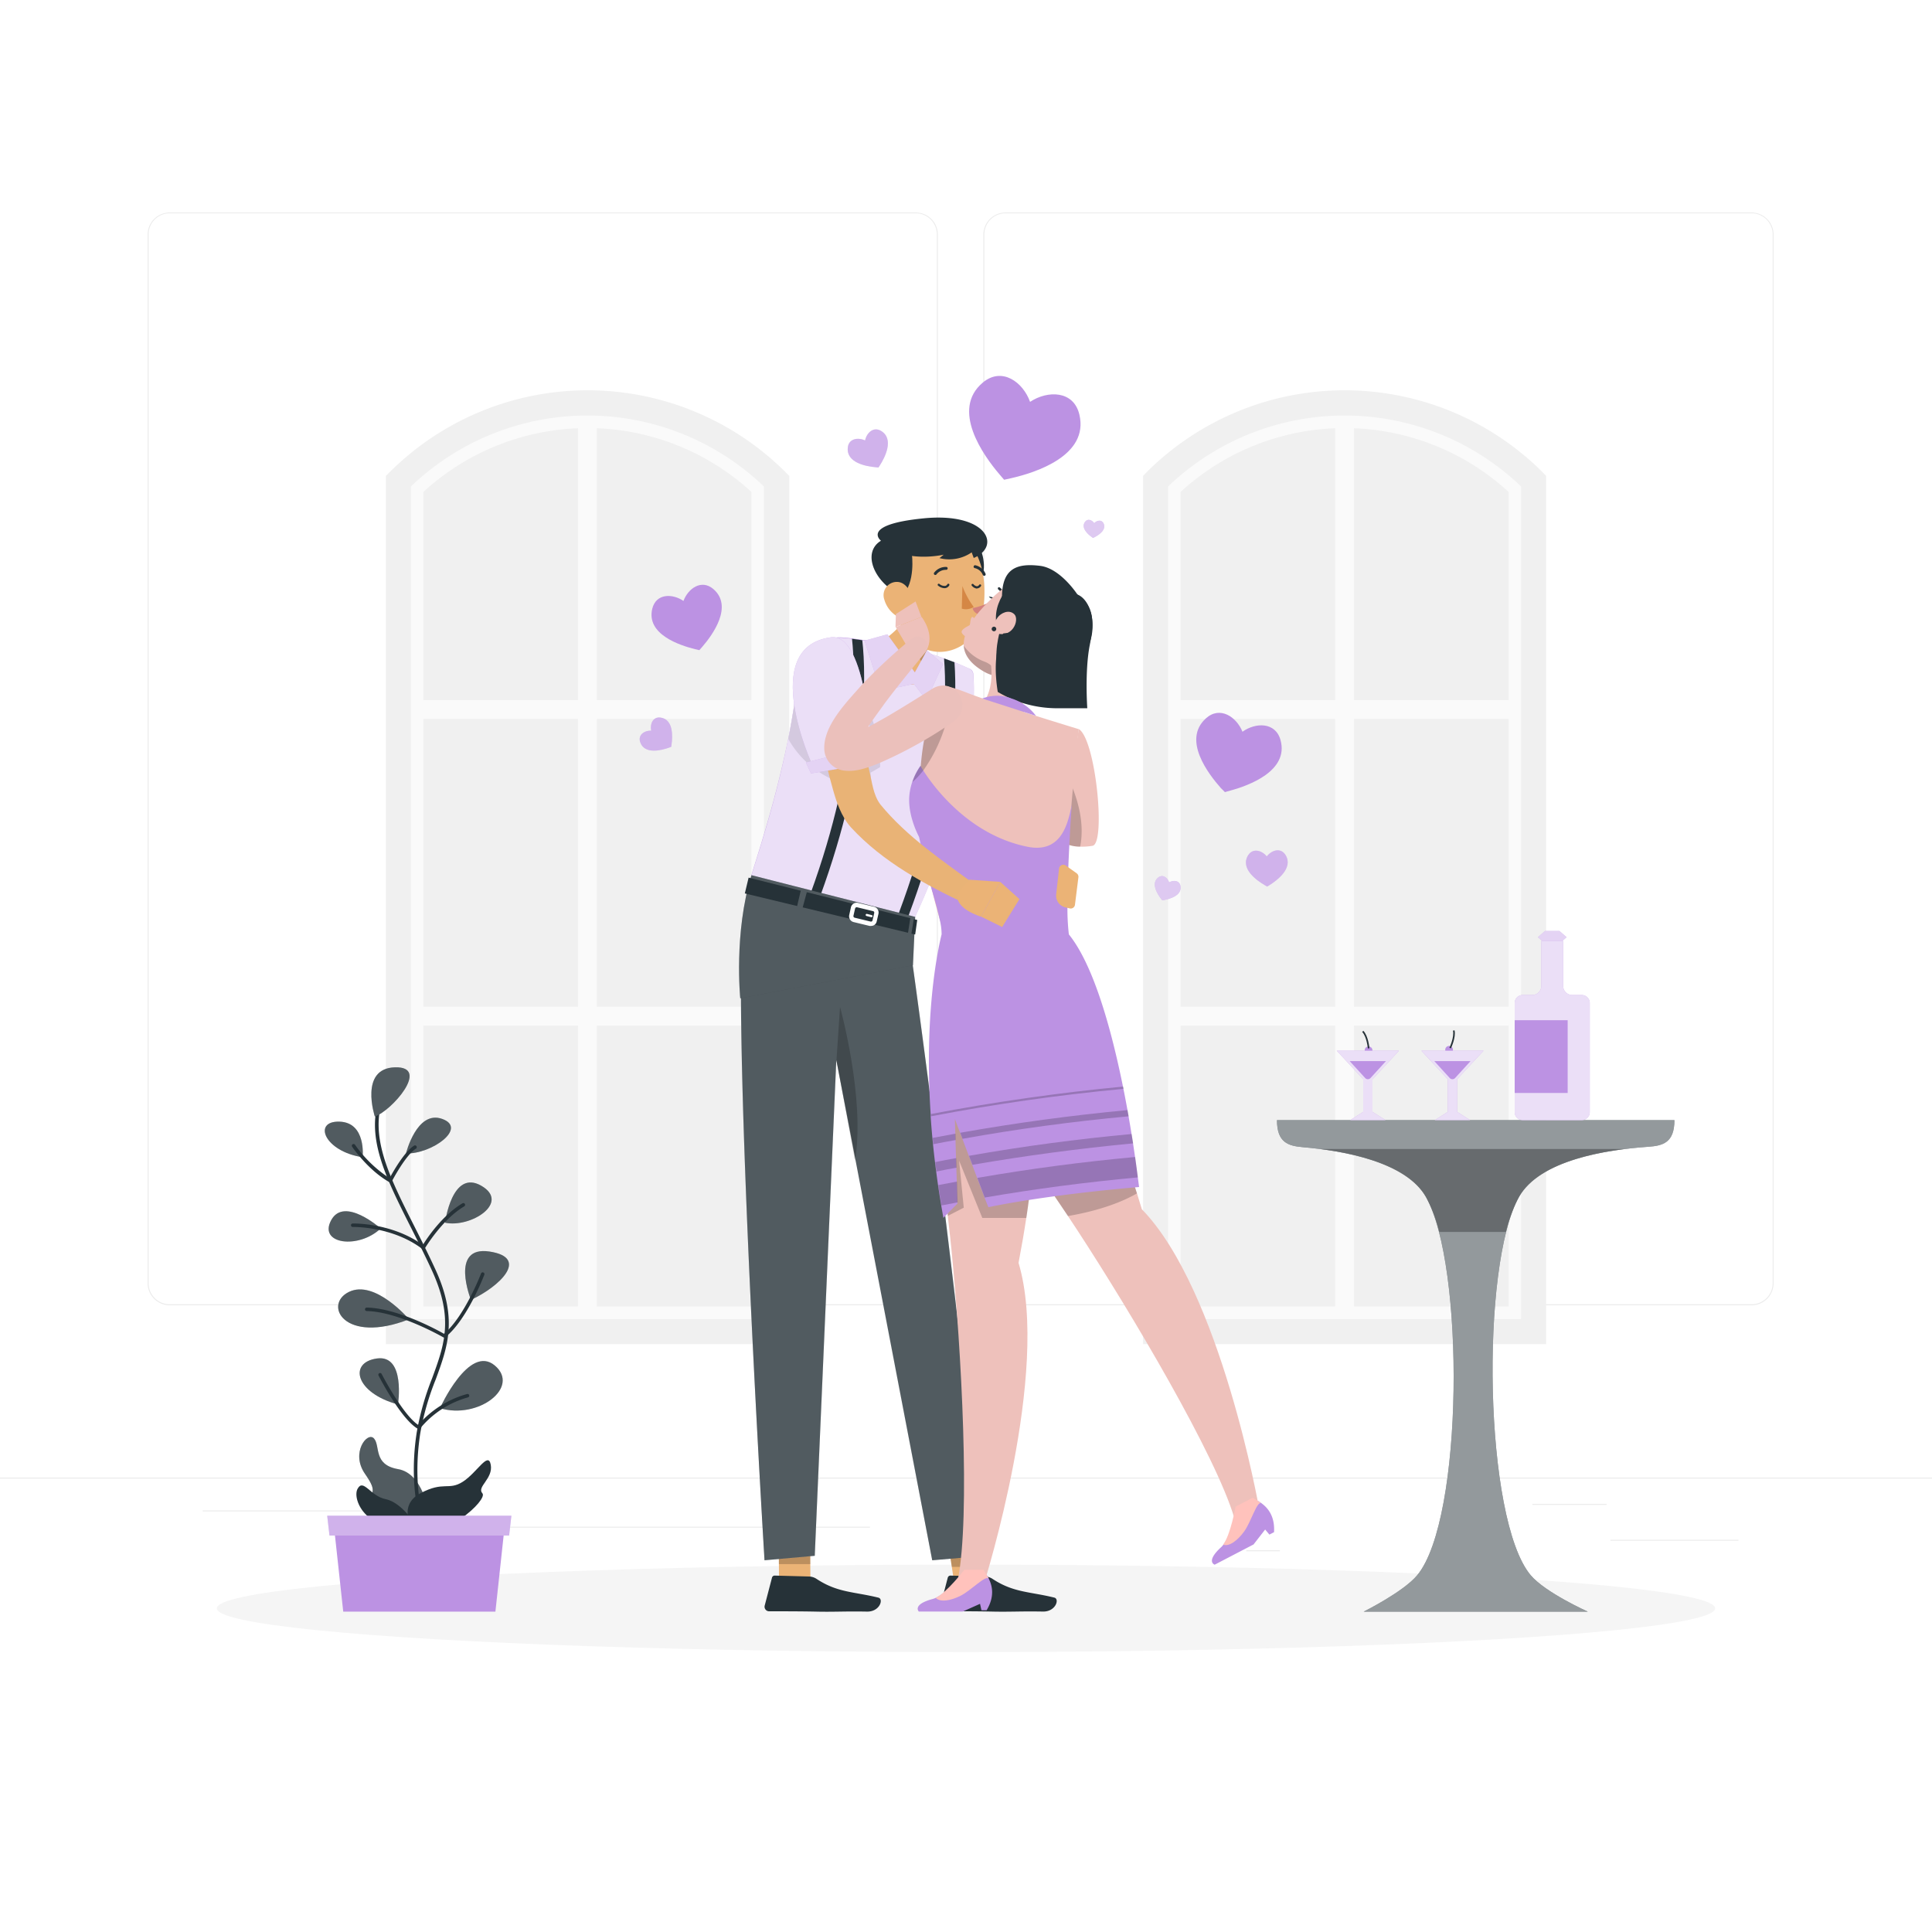 <svg class="animated" id="freepik_stories-kissing" xmlns="http://www.w3.org/2000/svg" viewBox="0 0 500 500" version="1.1" xmlns:xlink="http://www.w3.org/1999/xlink" xmlns:svgjs="http://svgjs.com/svgjs"><style>svg#freepik_stories-kissing:not(.animated) .animable {opacity: 0;}svg#freepik_stories-kissing.animated #freepik--background-complete--inject-52 {animation: 1s 1 forwards cubic-bezier(.36,-0.01,.5,1.38) slideUp;animation-delay: 0s;}svg#freepik_stories-kissing.animated #freepik--Plant--inject-52 {animation: 1s 1 forwards cubic-bezier(.36,-0.01,.5,1.38) slideLeft;animation-delay: 0s;}svg#freepik_stories-kissing.animated #freepik--Table--inject-52 {animation: 1s 1 forwards cubic-bezier(.36,-0.01,.5,1.38) slideRight;animation-delay: 0s;}svg#freepik_stories-kissing.animated #freepik--Hearts--inject-52 {animation: 3s Infinite  linear heartbeat;animation-delay: 2s;}svg#freepik_stories-kissing.animated #freepik--Characters--inject-52 {animation: 1s 1 forwards cubic-bezier(.36,-0.01,.5,1.38) fadeIn;animation-delay: 0s;}            @keyframes slideUp {                0% {                    opacity: 0;                    transform: translateY(30px);                }                100% {                    opacity: 1;                    transform: inherit;                }            }                    @keyframes slideLeft {                0% {                    opacity: 0;                    transform: translateX(-30px);                }                100% {                    opacity: 1;                    transform: translateX(0);                }            }                    @keyframes slideRight {                0% {                    opacity: 0;                    transform: translateX(30px);                }                100% {                    opacity: 1;                    transform: translateX(0);                }            }                    @keyframes heartbeat {                0% {                    transform: scale(1);                }                10% {                    transform: scale(1.1);                }                30% {                    transform: scale(1);                }                40% {                    transform: scale(1);                }                50% {                    transform: scale(1.1);                }                60% {                    transform: scale(1);                }                100% {                    transform: scale(1);                }            }                    @keyframes fadeIn {                0% {                    opacity: 0;                }                100% {                    opacity: 1;                }            }        </style><g id="freepik--background-complete--inject-52" class="animable" style="transform-origin: 250px 228.23px;"><rect y="382.4" width="500" height="0.25" style="fill: rgb(235, 235, 235); transform-origin: 250px 382.525px;" id="elan5g7trm5o" class="animable"></rect><rect x="416.78" y="398.49" width="33.12" height="0.25" style="fill: rgb(235, 235, 235); transform-origin: 433.34px 398.615px;" id="el588qnqp2ul3" class="animable"></rect><rect x="322.53" y="401.21" width="8.69" height="0.25" style="fill: rgb(235, 235, 235); transform-origin: 326.875px 401.335px;" id="elohw2fo6h9og" class="animable"></rect><rect x="396.59" y="389.21" width="19.19" height="0.25" style="fill: rgb(235, 235, 235); transform-origin: 406.185px 389.335px;" id="elsbvi8d6gm6" class="animable"></rect><rect x="52.46" y="390.89" width="43.19" height="0.25" style="fill: rgb(235, 235, 235); transform-origin: 74.055px 391.015px;" id="elfve31c8uayc" class="animable"></rect><rect x="104.56" y="390.89" width="6.33" height="0.25" style="fill: rgb(235, 235, 235); transform-origin: 107.725px 391.015px;" id="ela7x6znle6i" class="animable"></rect><rect x="131.47" y="395.11" width="93.68" height="0.25" style="fill: rgb(235, 235, 235); transform-origin: 178.31px 395.235px;" id="el8e11hji4cs7" class="animable"></rect><path d="M237,337.8H43.91a5.71,5.71,0,0,1-5.7-5.71V60.66A5.71,5.71,0,0,1,43.91,55H237a5.71,5.71,0,0,1,5.71,5.71V332.09A5.71,5.71,0,0,1,237,337.8ZM43.91,55.2a5.46,5.46,0,0,0-5.45,5.46V332.09a5.46,5.46,0,0,0,5.45,5.46H237a5.47,5.47,0,0,0,5.46-5.46V60.66A5.47,5.47,0,0,0,237,55.2Z" style="fill: rgb(235, 235, 235); transform-origin: 140.46px 196.4px;" id="elr7pazyrka0d" class="animable"></path><path d="M453.31,337.8H260.21a5.72,5.72,0,0,1-5.71-5.71V60.66A5.72,5.72,0,0,1,260.21,55h193.1A5.71,5.71,0,0,1,459,60.66V332.09A5.71,5.71,0,0,1,453.31,337.8ZM260.21,55.2a5.47,5.47,0,0,0-5.46,5.46V332.09a5.47,5.47,0,0,0,5.46,5.46h193.1a5.47,5.47,0,0,0,5.46-5.46V60.66a5.47,5.47,0,0,0-5.46-5.46Z" style="fill: rgb(235, 235, 235); transform-origin: 356.75px 196.4px;" id="elg2vd9c18htu" class="animable"></path><polygon points="103.1 124.51 137.85 104.29 164.62 104.29 199.94 123.55 199.94 344.61 103.1 344.61 103.1 124.51" style="fill: rgb(240, 240, 240); transform-origin: 151.52px 224.45px;" id="elcwahg695bqi" class="animable"></polygon><path d="M200.94,344.61H103.1V124.51l1-1A68.81,68.81,0,0,1,152,104.29h0a68.81,68.81,0,0,1,47.92,19.26l1,1Zm-91.35-6.49h84.86V127.29a62.78,62.78,0,0,0-84.86,0Z" style="fill: rgb(250, 250, 250); transform-origin: 152.02px 224.45px;" id="el85feivns6hq" class="animable"></path><polygon points="149.59 338.9 154.46 338.9 154.46 265.41 195.68 265.41 195.68 260.54 154.46 260.54 154.46 186.05 195.68 186.05 195.68 181.19 154.46 181.19 154.46 109.94 149.59 109.94 149.59 181.19 108.36 181.19 108.36 186.05 149.59 186.05 149.59 260.54 108.36 260.54 108.36 265.41 149.59 265.41 149.59 338.9" style="fill: rgb(250, 250, 250); transform-origin: 152.02px 224.42px;" id="elgrl6p67do5n" class="animable"></polygon><path d="M204.18,347.86H99.86V123.18l1-1a72.52,72.52,0,0,1,102.42,0l1,1Zm-97.83-6.49h91.34V125.89a66,66,0,0,0-91.34,0Z" style="fill: rgb(240, 240, 240); transform-origin: 152.07px 224.434px;" id="elxkyf3980kc" class="animable"></path><polygon points="299.06 124.51 333.81 104.29 360.58 104.29 395.9 123.55 395.9 344.61 299.06 344.61 299.06 124.51" style="fill: rgb(240, 240, 240); transform-origin: 347.48px 224.45px;" id="elow1i79l0gse" class="animable"></polygon><path d="M396.9,344.61H299.06V124.51l1-1A68.81,68.81,0,0,1,348,104.29h0a68.81,68.81,0,0,1,47.92,19.26l1,1Zm-91.35-6.49h84.86V127.29a62.78,62.78,0,0,0-84.86,0Z" style="fill: rgb(250, 250, 250); transform-origin: 347.99px 224.45px;" id="el4pzze55cok" class="animable"></path><polygon points="345.55 338.9 350.41 338.9 350.41 265.41 391.64 265.41 391.64 260.54 350.41 260.54 350.41 186.05 391.64 186.05 391.64 181.19 350.41 181.19 350.41 109.94 345.55 109.94 345.55 181.19 304.32 181.19 304.32 186.05 345.55 186.05 345.55 260.54 304.32 260.54 304.32 265.41 345.55 265.41 345.55 338.9" style="fill: rgb(250, 250, 250); transform-origin: 347.98px 224.42px;" id="el9b18w7jmo3" class="animable"></polygon><path d="M400.14,347.86H295.82V123.18l.95-1a72.52,72.52,0,0,1,102.42,0l.95,1Zm-97.83-6.49h91.34V125.89a66,66,0,0,0-91.34,0Z" style="fill: rgb(240, 240, 240); transform-origin: 347.98px 224.434px;" id="elumshiyzvi1" class="animable"></path></g><g id="freepik--Shadow--inject-52" class="animable" style="transform-origin: 250px 416.24px;"><ellipse id="freepik--path--inject-52" cx="250" cy="416.24" rx="193.89" ry="11.32" style="fill: rgb(245, 245, 245); transform-origin: 250px 416.24px;" class="animable"></ellipse></g><g id="freepik--Plant--inject-52" class="animable" style="transform-origin: 108.203px 346.653px;"><path d="M110.92,391.5s-1.38-10.17-7.89-11.29-4.54-6-6.24-7.93-6.12,3.71-2.33,9.15.69,3.73,2.33,8.8S111.52,399.93,110.92,391.5Z" style="fill: rgb(38, 50, 56); transform-origin: 101.954px 384.024px;" id="elabbmc5k4wf" class="animable"></path><g id="elyn30dlrd4ln"><path d="M110.92,391.5s-1.38-10.17-7.89-11.29-4.54-6-6.24-7.93-6.12,3.71-2.33,9.15.69,3.73,2.33,8.8S111.52,399.93,110.92,391.5Z" style="fill: rgb(255, 255, 255); isolation: isolate; opacity: 0.2; transform-origin: 101.954px 384.024px;" class="animable"></path></g><path d="M110.65,398.56a.45.45,0,0,1-.4-.26c0-.1-5-10.68-2.41-27.54a70.69,70.69,0,0,1,4-14.09c3.15-8.59,5.63-15.36,0-27.75-1.8-3.92-3.64-7.57-5.42-11.1-6.67-13.26-12-23.73-8-34.33a.44.44,0,0,1,.58-.27.45.45,0,0,1,.26.58c-3.78,10.24,1.41,20.55,8,33.62,1.78,3.53,3.62,7.19,5.43,11.13,5.84,12.72,3.17,20,.08,28.43a68.77,68.77,0,0,0-4,13.92c-2.56,16.56,2.28,26.91,2.33,27a.45.45,0,0,1-.21.6A.46.46,0,0,1,110.65,398.56Z" style="fill: rgb(38, 50, 56); transform-origin: 106.594px 340.875px;" id="elmhdhb7jg53" class="animable"></path><path d="M106.9,396.07s-4.21-6.33,1.86-9.59,7.29-.64,11-3,6.61-8,7.25-4.39-3.7,5.71-2.17,7.37S114.67,398.93,106.9,396.07Z" style="fill: rgb(38, 50, 56); transform-origin: 116.277px 387.232px;" id="elsil94gqoyeq" class="animable"></path><path d="M97,288.94s-4.1-12.46,5.22-12.72S101.24,287.61,97,288.94Z" style="fill: rgb(38, 50, 56); transform-origin: 101.054px 282.578px;" id="el8qvdjgbnquh" class="animable"></path><path d="M105.07,298.51s2.78-11.32,9.39-8.93S111.66,298.72,105.07,298.51Z" style="fill: rgb(38, 50, 56); transform-origin: 110.891px 293.882px;" id="el5tq64xif4a5" class="animable"></path><path d="M93.85,299.49s1-9-6-9.21S83.93,298,93.85,299.49Z" style="fill: rgb(38, 50, 56); transform-origin: 88.978px 294.883px;" id="elruoclqvwwcr" class="animable"></path><path d="M98.52,317.93s-9.42-8.4-12.81-2.15S92.82,323.33,98.52,317.93Z" style="fill: rgb(38, 50, 56); transform-origin: 91.785px 317.393px;" id="el9ch6dfxsisl" class="animable"></path><path d="M115.18,316.44s1.78-13.95,9.38-9.57S121.81,317.83,115.18,316.44Z" style="fill: rgb(38, 50, 56); transform-origin: 121.206px 311.324px;" id="elpiplqsyelnh" class="animable"></path><path d="M121.88,336.41s-5.62-14.1,4.82-12.51S129.25,333,121.88,336.41Z" style="fill: rgb(38, 50, 56); transform-origin: 126.052px 330.092px;" id="el29z2ek86l3v" class="animable"></path><path d="M105.86,341.43s-8.81-10.38-15.55-7.09S89.08,348,105.86,341.43Z" style="fill: rgb(38, 50, 56); transform-origin: 96.684px 338.632px;" id="el97exezus0o8" class="animable"></path><path d="M113.86,364.44s7.51-16.67,14.19-11.05S123.79,367.41,113.86,364.44Z" style="fill: rgb(38, 50, 56); transform-origin: 121.98px 358.645px;" id="eletd1h322gtn" class="animable"></path><path d="M103,363.47s2-12.94-5.45-11.9S92,360.52,103,363.47Z" style="fill: rgb(38, 50, 56); transform-origin: 98.163px 357.49px;" id="elad5q4sxbn0b" class="animable"></path><g id="elqt9i9zrmn5m"><g style="isolation: isolate; opacity: 0.2; transform-origin: 107.895px 320.637px;" class="animable"><path d="M97,288.94s-4.1-12.46,5.22-12.72S101.24,287.61,97,288.94Z" style="fill: rgb(255, 255, 255); transform-origin: 101.054px 282.578px;" id="elf5c1gbeelze" class="animable"></path><path d="M105.07,298.51s2.78-11.32,9.39-8.93S111.66,298.72,105.07,298.51Z" style="fill: rgb(255, 255, 255); transform-origin: 110.891px 293.882px;" id="elpyk75rf112" class="animable"></path><path d="M93.85,299.49s1-9-6-9.21S83.93,298,93.85,299.49Z" style="fill: rgb(255, 255, 255); transform-origin: 88.978px 294.883px;" id="elee2dm3a0jy6" class="animable"></path><path d="M98.52,317.93s-9.42-8.4-12.81-2.15S92.82,323.33,98.52,317.93Z" style="fill: rgb(255, 255, 255); transform-origin: 91.785px 317.393px;" id="elsy319bu3oy9" class="animable"></path><path d="M115.18,316.44s1.78-13.95,9.38-9.57S121.81,317.83,115.18,316.44Z" style="fill: rgb(255, 255, 255); transform-origin: 121.206px 311.324px;" id="elfza69zibr95" class="animable"></path><path d="M121.88,336.41s-5.62-14.1,4.82-12.51S129.25,333,121.88,336.41Z" style="fill: rgb(255, 255, 255); transform-origin: 126.052px 330.092px;" id="elni16owjemm" class="animable"></path><path d="M105.86,341.43s-8.81-10.38-15.55-7.09S89.08,348,105.86,341.43Z" style="fill: rgb(255, 255, 255); transform-origin: 96.684px 338.632px;" id="eljkcmfxgefi" class="animable"></path><path d="M113.86,364.44s7.51-16.67,14.19-11.05S123.79,367.41,113.86,364.44Z" style="fill: rgb(255, 255, 255); transform-origin: 121.98px 358.645px;" id="el0ri78kex0xu" class="animable"></path><path d="M103,363.47s2-12.94-5.45-11.9S92,360.52,103,363.47Z" style="fill: rgb(255, 255, 255); transform-origin: 98.163px 357.49px;" id="elor5092jffyg" class="animable"></path></g></g><path d="M101,306a.43.43,0,0,1-.22-.06c-5.52-3.09-9.48-8.92-9.65-9.17a.45.45,0,0,1,.75-.5,33,33,0,0,0,8.94,8.65c.84-1.56,3.87-6.94,6.4-8.46a.46.46,0,0,1,.47.78c-2.69,1.61-6.26,8.45-6.29,8.52a.49.49,0,0,1-.27.22Z" style="fill: rgb(38, 50, 56); transform-origin: 99.457px 301.035px;" id="el3ywa7i9h6yc" class="animable"></path><path d="M109.55,323.32a.45.45,0,0,1-.27-.1c-7.84-5.92-17.87-5.68-18-5.68a.45.45,0,0,1,0-.9c.11,0,10.11-.25,18.15,5.57,1-1.68,5.08-7.74,10.26-10.79a.45.45,0,0,1,.62.16.47.47,0,0,1-.16.62c-5.71,3.36-10.16,10.82-10.2,10.89a.51.51,0,0,1-.3.22Z" style="fill: rgb(38, 50, 56); transform-origin: 105.598px 317.338px;" id="el0kaxt5zbnue" class="animable"></path><path d="M115,346.18a.46.46,0,0,1-.23-.06c-.11-.06-11.58-6.66-19.86-6.82a.45.45,0,1,1,0-.9c7.9.15,18.19,5.75,20,6.79,5.32-4.49,9.55-15.51,9.59-15.62a.45.45,0,0,1,.58-.26.46.46,0,0,1,.27.58c-.19.48-4.49,11.69-10.11,16.19A.42.42,0,0,1,115,346.18Z" style="fill: rgb(38, 50, 56); transform-origin: 109.918px 337.73px;" id="eljs6dbpnkh4m" class="animable"></path><path d="M108.35,369.83a.43.43,0,0,1-.22-.06c-4.34-2.48-9.94-13.34-10.17-13.8a.45.45,0,0,1,.8-.41c.06.11,5.41,10.5,9.48,13.22a25.79,25.79,0,0,1,12.6-8,.45.45,0,1,1,.26.86,24.69,24.69,0,0,0-12.38,8.05A.47.47,0,0,1,108.35,369.83Z" style="fill: rgb(38, 50, 56); transform-origin: 109.683px 362.583px;" id="elzcmyrqd9bz" class="animable"></path><path d="M107.54,394.56s-3.6-5.74-7.68-6.56-5.82-5.5-7.33-2.68S95.17,397.49,107.54,394.56Z" style="fill: rgb(38, 50, 56); transform-origin: 99.887px 389.774px;" id="elqjby9pd0m" class="animable"></path><polygon points="88.83 417.09 128.21 417.09 130.84 392.8 86.19 392.8 88.83 417.09" style="fill: rgb(188, 146, 227); transform-origin: 108.515px 404.945px;" id="el8pjmtaipr9a" class="animable"></polygon><polygon points="85.27 397.4 131.76 397.4 132.35 392.26 84.68 392.26 85.27 397.4" style="fill: rgb(188, 146, 227); transform-origin: 108.515px 394.83px;" id="elow25fnggo2" class="animable"></polygon><g id="el55b3lpdcmb2"><polygon points="85.27 397.4 131.76 397.4 132.35 392.26 84.68 392.26 85.27 397.4" style="fill: rgb(255, 255, 255); opacity: 0.3; transform-origin: 108.515px 394.83px;" class="animable"></polygon></g></g><g id="freepik--Table--inject-52" class="animable" style="transform-origin: 381.91px 329.01px;"><path d="M330.48,289.89H433.34c0,5.84-3,6.63-6.74,6.89-11.06.77-28.06,3.48-33.46,12.94-10.05,17.64-9.08,83.59,3,97.94,3.77,4.5,14.78,9.43,14.78,9.43h-58s10.29-5.11,13.86-9.43c12-14.46,12.32-80.38,2.22-97.94-5.18-9-21.12-11.91-31.81-12.83C333.42,296.56,330.48,295.73,330.48,289.89Z" style="fill: rgb(38, 50, 56); transform-origin: 381.91px 353.49px;" id="ellilrvektz5" class="animable"></path><g id="elf6kgauzegv"><path d="M330.48,289.89H433.34c0,5.84-3,6.63-6.74,6.89-11.06.77-28.06,3.48-33.46,12.94-10.05,17.64-9.08,83.59,3,97.94,3.77,4.5,14.78,9.43,14.78,9.43h-58s10.29-5.11,13.86-9.43c12-14.46,12.32-80.38,2.22-97.94-5.18-9-21.12-11.91-31.81-12.83C333.42,296.56,330.48,295.73,330.48,289.89Z" style="fill: rgb(255, 255, 255); opacity: 0.5; transform-origin: 381.91px 353.49px;" class="animable"></path></g><g id="el3get8ll2o33"><path d="M420.6,297.36c-10.45,1.3-23,4.49-27.46,12.36a38.7,38.7,0,0,0-3.4,9.11H372.47a38.56,38.56,0,0,0-3.46-9.11c-4.5-7.83-17.13-11.05-27.38-12.36Z" style="isolation: isolate; opacity: 0.3; transform-origin: 381.115px 308.095px;" class="animable"></path></g><path d="M355.18,271.82a1,1,0,1,1-1-1A1,1,0,0,1,355.18,271.82Z" style="fill: rgb(188, 146, 227); transform-origin: 354.18px 271.82px;" id="el2x9fjmwj0ht" class="animable"></path><path d="M354,271.33s-.27-3-1.47-4.27l.3-.29c1.3,1.34,1.57,4.4,1.58,4.52Z" style="fill: rgb(38, 50, 56); transform-origin: 353.47px 269.05px;" id="eltdzyvo5ydkp" class="animable"></path><polygon points="355.2 279.26 355.25 279.26 362.06 271.92 345.95 271.92 352.76 279.26 352.8 279.26 352.8 287.74 349.44 289.88 358.57 289.88 355.2 287.74 355.2 279.26" style="fill: rgb(188, 146, 227); transform-origin: 354.005px 280.9px;" id="el7ogqi7zzgb7" class="animable"></polygon><g id="eljpkcoal6e2d"><polygon points="355.2 279.26 355.25 279.26 362.06 271.92 345.95 271.92 352.76 279.26 352.8 279.26 352.8 287.74 349.44 289.88 358.57 289.88 355.2 287.74 355.2 279.26" style="fill: rgb(255, 255, 255); opacity: 0.7; transform-origin: 354.005px 280.9px;" class="animable"></polygon></g><path d="M349.3,274.61l4,4.38a.94.94,0,0,0,1.39,0l4-4.38Z" style="fill: rgb(188, 146, 227); transform-origin: 353.995px 276.954px;" id="elqcsbgwvu79" class="animable"></path><path d="M375.89,272.19a1,1,0,1,1-.34-1.36A1,1,0,0,1,375.89,272.19Z" style="fill: rgb(188, 146, 227); transform-origin: 375.028px 271.683px;" id="el1hfh5c6h7o4" class="animable"></path><path d="M375.48,271.33l-.37-.17s1.31-2.76.92-4.43l.4-.09C376.86,268.45,375.54,271.22,375.48,271.33Z" style="fill: rgb(38, 50, 56); transform-origin: 375.813px 268.985px;" id="el1qp7lk5hkmlj" class="animable"></path><polygon points="377.1 279.26 377.14 279.26 383.95 271.92 367.84 271.92 374.65 279.26 374.69 279.26 374.69 287.74 371.33 289.88 380.46 289.88 377.1 287.74 377.1 279.26" style="fill: rgb(188, 146, 227); transform-origin: 375.895px 280.9px;" id="el5gpokegzcd4" class="animable"></polygon><g id="el4bkmn9epcz9"><polygon points="377.1 279.26 377.14 279.26 383.95 271.92 367.84 271.92 374.65 279.26 374.69 279.26 374.69 287.74 371.33 289.88 380.46 289.88 377.1 287.74 377.1 279.26" style="fill: rgb(255, 255, 255); opacity: 0.7; transform-origin: 375.895px 280.9px;" class="animable"></polygon></g><path d="M371.19,274.61l4,4.38a.94.94,0,0,0,1.39,0l4-4.38Z" style="fill: rgb(188, 146, 227); transform-origin: 375.885px 276.954px;" id="elubor4yyquic" class="animable"></path><polygon points="403.58 240.93 399.86 240.93 398 242.55 399.86 244.16 403.58 244.16 405.44 242.55 403.58 240.93" style="fill: rgb(188, 146, 227); transform-origin: 401.72px 242.545px;" id="elk162ep6630g" class="animable"></polygon><g id="el8mam8u7mps3"><polygon points="403.58 240.93 399.86 240.93 398 242.55 399.86 244.16 403.58 244.16 405.44 242.55 403.58 240.93" style="fill: rgb(255, 255, 255); opacity: 0.6; transform-origin: 401.72px 242.545px;" class="animable"></polygon></g><path d="M409.37,257.51h-2.45a2.37,2.37,0,0,1-2.38-2.37V243.51H398.9v11.63a2.38,2.38,0,0,1-2.38,2.37h-2.45a2.07,2.07,0,0,0-2.07,2.07v28.24a2.07,2.07,0,0,0,2.07,2.07h15.3a2.07,2.07,0,0,0,2.06-2.07V259.58A2.07,2.07,0,0,0,409.37,257.51Z" style="fill: rgb(188, 146, 227); transform-origin: 401.715px 266.7px;" id="elvefoh2wtcu8" class="animable"></path><g id="elj1hv36p75b"><path d="M409.37,257.51h-2.45a2.37,2.37,0,0,1-2.38-2.37V243.51H398.9v11.63a2.38,2.38,0,0,1-2.38,2.37h-2.45a2.07,2.07,0,0,0-2.07,2.07v28.24a2.07,2.07,0,0,0,2.07,2.07h15.3a2.07,2.07,0,0,0,2.06-2.07V259.58A2.07,2.07,0,0,0,409.37,257.51Z" style="fill: rgb(255, 255, 255); opacity: 0.7; transform-origin: 401.715px 266.7px;" class="animable"></path></g><rect x="392" y="264.03" width="13.71" height="18.83" style="fill: rgb(188, 146, 227); transform-origin: 398.855px 273.445px;" id="elu8ubawzusr7" class="animable"></rect></g><g id="freepik--Hearts--inject-52" class="animable animator-active" style="transform-origin: 249.404px 165.149px;"><path d="M254.36,99c4.95-4.14,10.4-.1,12.22,5,4.51-3,11.3-3,12.77,3.33,2.48,10.58-11.36,15-17.68,16.43l-1.81.4c-.33-.37-.72-.84-1.2-1.4C254.47,117.86,246,106,254.36,99Z" style="fill: rgb(188, 146, 227); transform-origin: 265.226px 110.724px;" id="elfdmu3zlczso" class="animable"></path><path d="M312.08,185.92c3.65-3.31,7.93-.38,9.47,3.45,3.36-2.41,8.54-2.58,9.85,2.16,2.2,8-8.24,11.79-13,13.07L317,205c-.27-.28-.58-.62-1-1C312.71,200.28,305.93,191.49,312.08,185.92Z" style="fill: rgb(188, 146, 227); transform-origin: 320.646px 194.741px;" id="elp8p5oes9o2k" class="animable"></path><path d="M299.76,227.09c1.19-.92,2.43.08,2.8,1.28,1.08-.65,2.66-.57,2.94.9.48,2.49-2.79,3.39-4.28,3.66l-.43.08-.26-.34C299.6,231.47,297.75,228.63,299.76,227.09Z" style="fill: rgb(188, 146, 227); transform-origin: 302.203px 229.87px;" id="elu6a394kpup" class="animable"></path><path d="M323,221.37c1.22-2,3.6-1.28,4.84.27,1.21-1.59,3.57-2.39,4.84-.39,2.13,3.37-2.14,6.57-4.16,7.83l-.58.36-.58-.34C325.25,227.89,320.9,224.8,323,221.37Z" style="fill: rgb(188, 146, 227); transform-origin: 327.851px 224.751px;" id="el7gu817l1mdd" class="animable"></path><path d="M219.41,115.85c.21-2.36,2.68-2.72,4.47-1.86.4-1.95,2.18-3.7,4.19-2.44,3.39,2.11.93,6.85-.35,8.86-.14.23-.26.42-.37.57l-.67-.06C224.31,120.73,219,119.82,219.41,115.85Z" style="fill: rgb(188, 146, 227); transform-origin: 224.587px 116.052px;" id="elm2y6hysmp0c" class="animable"></path><path d="M280.81,135.05c.69-.94,1.83-.47,2.37.35.66-.72,1.86-1,2.4,0,.89,1.76-1.35,3.14-2.41,3.67l-.3.15-.27-.2C281.65,138.36,279.64,136.64,280.81,135.05Z" style="fill: rgb(188, 146, 227); transform-origin: 283.119px 136.875px;" id="el3e00o37627s" class="animable"></path><path d="M168.81,157.52c1-4,5.25-3.93,8.07-2,1.18-3.2,4.64-5.71,7.73-3.08,5.2,4.45-.18,11.86-2.85,14.94l-.77.88c-.31-.06-.68-.15-1.13-.26C175.88,167,167.19,164.17,168.81,157.52Z" style="fill: rgb(188, 146, 227); transform-origin: 177.702px 159.8px;" id="el6ggepw52ft" class="animable"></path><path d="M165.69,192.09c-.67-1.92,1.14-3.07,2.84-3-.37-1.66.41-3.66,2.42-3.38,3.39.46,3.13,5,2.84,7,0,.23-.06.42-.08.57l-.55.2C171.24,194.18,166.8,195.33,165.69,192.09Z" style="fill: rgb(188, 146, 227); transform-origin: 169.747px 189.974px;" id="el9jjrgu17kl" class="animable"></path><g id="el095xomiqgjxf"><path d="M323,221.37c1.22-2,3.6-1.28,4.84.27,1.21-1.59,3.57-2.39,4.84-.39,2.13,3.37-2.14,6.57-4.16,7.83l-.58.36-.58-.34C325.25,227.89,320.9,224.8,323,221.37Z" style="fill: rgb(255, 255, 255); opacity: 0.3; transform-origin: 327.851px 224.751px;" class="animable"></path></g><g id="ellc44carqyrj"><path d="M219.41,115.85c.21-2.36,2.68-2.72,4.47-1.86.4-1.95,2.18-3.7,4.19-2.44,3.39,2.11.93,6.85-.35,8.86-.14.23-.26.42-.37.57l-.67-.06C224.31,120.73,219,119.82,219.41,115.85Z" style="fill: rgb(255, 255, 255); opacity: 0.3; transform-origin: 224.587px 116.052px;" class="animable"></path></g><g id="eldqw770ftlu"><path d="M165.69,192.09c-.67-1.92,1.14-3.07,2.84-3-.37-1.66.41-3.66,2.42-3.38,3.39.46,3.13,5,2.84,7,0,.23-.06.42-.08.57l-.55.2C171.24,194.18,166.8,195.33,165.69,192.09Z" style="fill: rgb(255, 255, 255); opacity: 0.3; transform-origin: 169.747px 189.974px;" class="animable"></path></g><g id="elmculjxld4em"><path d="M299.76,227.09c1.19-.92,2.43.08,2.8,1.28,1.08-.65,2.66-.57,2.94.9.48,2.49-2.79,3.39-4.28,3.66l-.43.08-.26-.34C299.6,231.47,297.75,228.63,299.76,227.09Z" style="fill: rgb(255, 255, 255); opacity: 0.5; transform-origin: 302.203px 229.87px;" class="animable"></path></g><g id="el2kdh0ejby0q"><path d="M280.81,135.05c.69-.94,1.83-.47,2.37.35.66-.72,1.86-1,2.4,0,.89,1.76-1.35,3.14-2.41,3.67l-.3.15-.27-.2C281.65,138.36,279.64,136.64,280.81,135.05Z" style="fill: rgb(255, 255, 255); opacity: 0.5; transform-origin: 283.119px 136.875px;" class="animable"></path></g></g><g id="freepik--Characters--inject-52" class="animable" style="transform-origin: 260.506px 275.533px;"><polygon points="247.17 411.05 255.39 411.05 254.54 405.51 253.2 396.72 245.32 398.95 246.33 405.51 247.17 411.05" style="fill: rgb(235, 179, 118); transform-origin: 250.355px 403.885px;" id="elb8qqz62i9s7" class="animable"></polygon><polygon points="201.62 411.5 209.75 411.5 209.71 404.79 209.66 396.42 201.52 397.49 201.58 404.79 201.62 411.5" style="fill: rgb(235, 179, 118); transform-origin: 205.635px 403.96px;" id="elyyt15ufhdaj" class="animable"></polygon><g id="elqwq80v9kurn"><polygon points="209.66 396.42 209.71 404.79 201.58 404.79 201.52 397.49 209.66 396.42" style="opacity: 0.2; transform-origin: 205.615px 400.605px;" class="animable"></polygon></g><g id="el6d85clnuti4"><polygon points="254.54 405.51 246.33 405.51 245.32 398.95 253.2 396.72 254.54 405.51" style="opacity: 0.2; transform-origin: 249.93px 401.115px;" class="animable"></polygon></g><path d="M255,408l-9-.24a.73.73,0,0,0-.72.54l-1.88,7.2a1.19,1.19,0,0,0,1.13,1.49c3.23,0,7.9,0,12,.08,4.74.12,7.76-.11,13.33,0,3.36.09,4.42-3.27,3-3.61-6.36-1.57-10.52-1.26-15.94-4.81A3.74,3.74,0,0,0,255,408Z" style="fill: rgb(38, 50, 56); transform-origin: 258.418px 412.433px;" id="el1bsve7voocj" class="animable"></path><path d="M209.45,408l-8.95-.24a.71.71,0,0,0-.71.54l-1.88,7.2A1.18,1.18,0,0,0,199,417c3.23,0,7.91,0,12,.08,4.75.12,7.76-.11,13.33,0,3.36.09,4.42-3.27,3-3.61-6.36-1.57-10.52-1.26-15.94-4.81A3.71,3.71,0,0,0,209.45,408Z" style="fill: rgb(38, 50, 56); transform-origin: 212.905px 412.438px;" id="el59029qbnesu" class="animable"></path><path d="M192.13,239.15c-2.15,35.92,5.73,164.65,5.73,164.65l13-1.16,5.58-128.31L241.26,403.8l13.37-1.16c-10-94.76-19.2-158.43-19.2-158.43l0-7.15-34.9-4.81A7.41,7.41,0,0,0,192.13,239.15Z" style="fill: rgb(38, 50, 56); transform-origin: 223.194px 317.991px;" id="el2hqofb2hp0b" class="animable"></path><g id="eleb4c129wino"><path d="M254.64,402.64l-13.38,1.16-20-103.43-4.79-26-5.58,128.3-13,1.16S190.23,280,192,241.44a9.41,9.41,0,0,1,10.69-8.89l32.75,4.52,0,7.14S244.66,307.87,254.64,402.64Z" style="fill: rgb(255, 255, 255); opacity: 0.2; transform-origin: 223.187px 318.146px;" class="animable"></path></g><path d="M235.57,240l-1.51-.29-2.57-.5c-6.1-1.18-13.6-2.64-20.45-3.95l-2.56-.5-10.07-2a5.08,5.08,0,0,1-3.88-6.5c1.39-4.48,3.48-11,5.58-18.75,1.39-5.16,2.77-10.86,4-16.91,1-5.14,1.86-10.53,2.45-16a10.79,10.79,0,0,1,11.77-9.6,1.13,1.13,0,0,0,.18,0c.69.06,1.38.14,2.07.23l1.42.19,1.24.18A158,158,0,0,1,240.07,169c.72.21,1.44.42,2.12.65s1.45.49,2.13.74c1,.35,1.88.69,2.7,1,1.69.68,3,1.28,3.88,1.66a1.66,1.66,0,0,1,1,1.39C252.29,179.49,253.07,203.32,235.57,240Z" style="fill: rgb(188, 146, 227); transform-origin: 223.17px 202.475px;" id="elpt8en1lfjmn" class="animable"></path><g id="elrvdnvu5kkzc"><path d="M236.22,238.67a2,2,0,0,1-2.15,1.08h0l-2.57-.5c-6.1-1.18-13.6-2.64-20.45-3.95l-2.56-.5L195,232.19a1.94,1.94,0,0,1-1.5-2.42c1.2-4.19,3.91-12.12,6.62-22.17,1.34-5,2.69-10.52,3.85-16.37,0-.18.07-.36.11-.54,1-5.14,1.86-10.53,2.45-16a10.59,10.59,0,0,1,.44-2.13,10.82,10.82,0,0,1,11.33-7.47,1.13,1.13,0,0,0,.18,0c.69.06,1.38.14,2.07.23l1.42.19,1.24.18A158,158,0,0,1,240.07,169c.72.21,1.44.42,2.12.65s1.45.49,2.13.74c1,.35,1.88.69,2.7,1,1.59.64,2.9,1.21,3.74,1.59a1.93,1.93,0,0,1,1.13,1.61C252.29,179.89,252.89,203.08,236.22,238.67Z" style="fill: rgb(255, 255, 255); opacity: 0.7; transform-origin: 222.728px 202.412px;" class="animable"></path></g><g id="elj0l8h69foeo"><path d="M221.27,300.37l-4.79-26,.92-13.78S224,284.45,221.27,300.37Z" style="opacity: 0.2; transform-origin: 219.206px 280.48px;" class="animable"></path></g><path d="M211,235.3c-.75,2-1.55,4-2.4,6.09l-2.38-1c.78-1.9,1.52-3.76,2.22-5.6,13.81-36.06,13-60.61,12.06-69.47l1.42.19,1.24.18C224.23,175.3,224.7,199.51,211,235.3Z" style="fill: rgb(38, 50, 56); transform-origin: 214.93px 203.355px;" id="elyqu34h7z5be" class="animable"></path><path d="M234.06,239.75q-.87,2.28-1.85,4.64l-2.38-1c.57-1.41,1.13-2.79,1.66-4.16,13.44-34.36,13.65-58.45,12.83-68.83,1,.35,1.88.69,2.7,1C247.79,182.65,247.11,206.23,234.06,239.75Z" style="fill: rgb(38, 50, 56); transform-origin: 238.532px 207.395px;" id="el7w0g06wyvin" class="animable"></path><path d="M241.47,175.24s-4.46,2.33-6.57,1.85c-3-.67-9.64-10-9.64-10,3.34-.73,6.63-3.73,9.4-7.17a59.72,59.72,0,0,0,5.75-8.79L244.06,164c-3.08,2.46-5.79,5.33-4.71,8.42h0A6.7,6.7,0,0,0,241.47,175.24Z" style="fill: rgb(235, 179, 118); transform-origin: 234.66px 164.143px;" id="elysynj9ibf6" class="animable"></path><g id="elnvhwfjhtjv"><path d="M239.35,172.37A21,21,0,0,1,234.66,160a59.72,59.72,0,0,0,5.75-8.79L244.06,164C241,166.41,238.27,169.28,239.35,172.37Z" style="opacity: 0.2; transform-origin: 239.36px 161.79px;" class="animable"></path></g><path d="M253.94,142.68c1.22,3,1.21,9.35-3.25,7.65S251.84,137.55,253.94,142.68Z" style="fill: rgb(38, 50, 56); transform-origin: 251.822px 145.975px;" id="elj7hq538wbym" class="animable"></path><path d="M232.16,148.66c.18,7.93-.12,12.58,3.73,16.76,5.79,6.29,15.72,2.94,17.92-4.9,2-7.06,1.35-18.85-6.29-22.22A11,11,0,0,0,232.16,148.66Z" style="fill: rgb(235, 179, 118); transform-origin: 243.467px 153.052px;" id="elbdkcd0unw7h" class="animable"></path><path d="M237.34,143.91l-.73-8.81s-9.44.07-8.62,4.84c-5,3-1.86,10.89,5.44,14.28C237,150.84,236,143.5,236,143.5,236.39,143.65,236.86,143.79,237.34,143.91Z" style="fill: rgb(38, 50, 56); transform-origin: 231.448px 144.66px;" id="el6nn431q5y9e" class="animable"></path><path d="M228.85,155.14a7.45,7.45,0,0,0,3.55,4.5c2.32,1.27,4.09-.67,4-3.17-.12-2.25-1.46-5.62-4-5.86A3.43,3.43,0,0,0,228.85,155.14Z" style="fill: rgb(235, 179, 118); transform-origin: 232.534px 155.318px;" id="el4f8x1w2emox" class="animable"></path><path d="M249.07,151.68a22.29,22.29,0,0,0,2.93,5.41,3.8,3.8,0,0,1-3.09.43Z" style="fill: rgb(213, 135, 69); transform-origin: 250.455px 154.676px;" id="elw8falbs9arf" class="animable"></path><path d="M242,148.8a.35.35,0,0,0,.35-.14,3.09,3.09,0,0,1,2.48-1.19.38.38,0,0,0,.42-.34.37.37,0,0,0-.34-.41,3.79,3.79,0,0,0-3.14,1.47.37.37,0,0,0,.05.53A.3.3,0,0,0,242,148.8Z" style="fill: rgb(38, 50, 56); transform-origin: 243.467px 147.762px;" id="elx68invqul5" class="animable"></path><path d="M254.64,149a.41.41,0,0,0,.22,0,.39.39,0,0,0,.2-.5,3.72,3.72,0,0,0-2.65-2.21.37.37,0,0,0-.43.31.36.36,0,0,0,.31.43,2.93,2.93,0,0,1,2.07,1.78A.37.37,0,0,0,254.64,149Z" style="fill: rgb(38, 50, 56); transform-origin: 253.53px 147.65px;" id="el6w1sfh33jy8" class="animable"></path><path d="M228,139.94s-5.42-4.16,11-5.79,20.25,7.18,13,10.25l-.53-1.45a10.21,10.21,0,0,1-8.33,1.49l1.09-.89S233.24,146.1,228,139.94Z" style="fill: rgb(38, 50, 56); transform-origin: 241.325px 139.354px;" id="el49dhcgfn6b2" class="animable"></path><path d="M244.41,152.22a2.82,2.82,0,0,1-1.61-.64.28.28,0,1,1,.33-.45,2,2,0,0,0,1.5.5.83.83,0,0,0,.54-.4.28.28,0,0,1,.51.24,1.44,1.44,0,0,1-.9.71A1.5,1.5,0,0,1,244.41,152.22Z" style="fill: rgb(38, 50, 56); transform-origin: 244.186px 151.641px;" id="eld9473p7v0io" class="animable"></path><path d="M252.85,152.33a2,2,0,0,1-1.34-.76.27.27,0,0,1,0-.39.29.29,0,0,1,.4,0,1.51,1.51,0,0,0,.91.55.85.85,0,0,0,.62-.4.28.28,0,0,1,.45.33,1.35,1.35,0,0,1-1.07.63Z" style="fill: rgb(38, 50, 56); transform-origin: 252.679px 151.715px;" id="elppbdr4q95o9" class="animable"></path><polygon points="229.65 164.16 236.76 174.02 239.91 168.31 244.06 171.87 239.75 181.22 236.53 176.99 227.88 178.79 223.75 165.79 229.65 164.16" style="fill: rgb(188, 146, 227); transform-origin: 233.905px 172.69px;" id="el6ly262stema" class="animable"></polygon><g id="el9o13wdrdjld"><polygon points="229.65 164.16 236.76 174.02 239.91 168.31 244.06 171.87 239.75 181.22 236.53 176.99 227.88 178.79 223.75 165.79 229.65 164.16" style="fill: rgb(255, 255, 255); opacity: 0.6; transform-origin: 233.905px 172.69px;" class="animable"></polygon></g><path d="M194.48,226.5l42.37,10.79-.58,12.52-44.69,8.55S189.87,241.39,194.48,226.5Z" style="fill: rgb(38, 50, 56); transform-origin: 214.06px 242.43px;" id="elxiwyoqxknfa" class="animable"></path><g id="eliewgacvdk7h"><path d="M194.48,226.5l42.37,10.79-.58,12.52-44.69,8.55S189.87,241.39,194.48,226.5Z" style="fill: rgb(255, 255, 255); opacity: 0.2; transform-origin: 214.06px 242.43px;" class="animable"></path></g><polygon points="207.23 230.52 193.74 227.13 192.76 231.22 206.3 234.48 207.23 230.52" style="fill: rgb(38, 50, 56); transform-origin: 199.995px 230.805px;" id="elbskj74dx8ih" class="animable"></polygon><path d="M207.74,234.83,235,241.4c.17-1.13.42-2.78.58-3.78l-26.78-6.72Z" style="fill: rgb(38, 50, 56); transform-origin: 221.66px 236.15px;" id="el1phiul4n4c1h" class="animable"></path><polygon points="236.48 237.86 235.87 241.62 236.85 241.85 237.38 238.08 236.48 237.86" style="fill: rgb(38, 50, 56); transform-origin: 236.625px 239.855px;" id="elioyw2huwha9" class="animable"></polygon><path d="M225.41,239.63a1.49,1.49,0,0,1-.36,0l-4.14-1a1.54,1.54,0,0,1-1.13-1.83l.43-1.94h0a1.48,1.48,0,0,1,.7-1,1.46,1.46,0,0,1,1.17-.18l4.14,1a1.54,1.54,0,0,1,1.12,1.84l-.44,1.9a1.52,1.52,0,0,1-.68,1A1.58,1.58,0,0,1,225.41,239.63Zm-4.1-4.57-.44,1.94a.43.43,0,0,0,.31.5l4.13,1a.4.4,0,0,0,.32-.05.38.38,0,0,0,.18-.25l.44-1.91a.41.41,0,0,0-.3-.49l-4.14-1a.51.51,0,0,0-.32.05.4.4,0,0,0-.18.26Z" style="fill: rgb(255, 255, 255); transform-origin: 223.561px 236.635px;" id="elfpkfabkg76h" class="animable"></path><path d="M225.54,237.37h-.07l-1.22-.31a.29.29,0,0,1-.21-.34.28.28,0,0,1,.34-.2l1.23.31a.28.28,0,0,1-.07.55Z" style="fill: rgb(255, 255, 255); transform-origin: 224.925px 236.946px;" id="elx9cce9jcgw" class="animable"></path><g id="elft7808uxe08"><path d="M227.77,198.54,225.26,200s1.73,6.88-9.91,1.67A24.85,24.85,0,0,1,204,191.23c0-.18.07-.36.11-.54,1-5.14,1.86-10.53,2.45-16a10.59,10.59,0,0,1,.44-2.13c4.44.07,11.95,1.16,15.76,7.27A35.22,35.22,0,0,1,227.77,198.54Z" style="opacity: 0.1; transform-origin: 215.888px 188.09px;" class="animable"></path></g><path d="M268,286.82c0,4.34-.24,9.18-.72,14.55-.31,3.44-.73,7.09-1.27,11h0c-.13.93-.26,1.87-.41,2.83q-.83,5.52-2,11.63c8.41,28.05-8.87,82.77-8.87,82.77-2.93.58-5.52.2-6.83-.78,3.26-16.49.91-59.36-1.62-85-.22-2.32-.51-4.88-.82-7.61l-.18-1.57c-.48-4.2-1-8.74-1.62-13.41-.76-6-1.59-12.27-2.4-18.24H268C268,284.22,268,285.5,268,286.82Z" style="fill: rgb(238, 193, 187); transform-origin: 254.63px 346.432px;" id="eldt3s8cdvbyl" class="animable"></path><path d="M325.87,390.46c-2.33,1.86-4.8,2.72-6.41,2.46-4.73-16.13-26.62-53.07-40.7-74.62-.74-1.14-1.53-2.34-2.37-3.59l-1.87-2.78c-2.22-3.3-4.67-6.87-7.22-10.56l-1.3-1.89c-3.66-5.28-7.5-10.74-11.16-15.9-.13-.2-.27-.4-.41-.59h30.14q2.15,4.74,4.31,10.36,1,2.72,2.09,5.65h0q1.65,4.65,3.28,9.85c.43,1.34.84,2.7,1.26,4.1C315.91,333.94,325.87,390.46,325.87,390.46Z" style="fill: rgb(238, 193, 187); transform-origin: 290.15px 337.978px;" id="el3x8a8x0ec7k" class="animable"></path><path d="M329.72,396.53l-1.2.62-1.1-1.31-3,3.86-10.06,5.24s-2.44-.77,1.69-4.55a4.11,4.11,0,0,0,.54-.61c1.93-2.53,3.46-8.47,3.46-8.47l5.52-2.87a7.19,7.19,0,0,1,.86.56C327.63,389.9,330,391.9,329.72,396.53Z" style="fill: rgb(188, 146, 227); transform-origin: 321.693px 396.69px;" id="elhy4mgw9smlb" class="animable"></path><path d="M326.39,389h0c-1.15-.43-2.61,4.87-4.4,7.34-1.61,2.22-3.8,4-5.45,3.43,1.93-2.53,3.22-9.85,3.22-9.85l4.44-2.31S325.86,388.61,326.39,389Z" style="fill: rgb(255, 194, 188); transform-origin: 321.465px 393.744px;" id="elxhiin4z1dw" class="animable"></path><path d="M255.33,416.74H254l-.37-1.67-4.48,2H237.79s-1.81-1.81,3.6-3.26a3.79,3.79,0,0,0,.76-.29c2.88-1.35,7-5.91,7-5.91h6.22a7.17,7.17,0,0,1,.51.9C256.54,409.9,257.72,412.77,255.33,416.74Z" style="fill: rgb(188, 146, 227); transform-origin: 247.13px 412.34px;" id="elapivi6h06u" class="animable"></path><path d="M255.86,408.53v0c-.82-.92-4.56,3.1-7.3,4.47-2.44,1.22-5.19,1.76-6.41.52,2.88-1.35,7.41-7.25,7.41-7.25h5S255.57,407.94,255.86,408.53Z" style="fill: rgb(255, 194, 188); transform-origin: 249.005px 410.247px;" id="elbn7ccm7dqha" class="animable"></path><g id="elwc7xdbc7ar"><path d="M294.24,308.85c-6,3.47-13.59,5.14-17.85,5.86l-1.87-2.78c-2.22-3.3-4.67-6.87-7.22-10.56-.31,3.44-.73,7.09-1.27,11h0c-.13.93-.26,1.87-.41,2.83H254.22l-6-14.81,1.2,12.16-4.1,2.11c-.48-4.2-1-8.74-1.62-13.41-.76-6-1.59-12.27-2.4-18.24h11.06l2.52.59c4,.92,8.55,2,13.18,3.24a206.5,206.5,0,0,1,20.86,6.53q1,2.72,2.09,5.65h0Q292.61,303.65,294.24,308.85Z" style="isolation: isolate; opacity: 0.2; transform-origin: 267.77px 299.105px;" class="animable"></path></g><path d="M282.75,218.89a15.54,15.54,0,0,1-3.2.22,9.29,9.29,0,0,1-4.72-1.25l3-20.19,1.34-9C283.57,191.21,286.24,218.3,282.75,218.89Z" style="fill: rgb(238, 193, 187); transform-origin: 279.592px 203.895px;" id="el4pf4ri11p94" class="animable"></path><g id="elqtd4soh34nr"><path d="M279.55,219.11a9.29,9.29,0,0,1-4.72-1.25l3-20.19c.15-.11-4.92-1.91-4.77-2S281.83,207.61,279.55,219.11Z" style="isolation: isolate; opacity: 0.2; transform-origin: 276.495px 207.39px;" class="animable"></path></g><path d="M257.24,154.67l-1.33-.32S256.59,155.39,257.24,154.67Z" style="fill: rgb(38, 50, 56); transform-origin: 256.575px 154.637px;" id="elzgcdcg2j87k" class="animable"></path><path d="M255.8,156a16.77,16.77,0,0,1-4.06,1.37c.07,1,1.26,1.55,1.26,1.55Z" style="fill: rgb(212, 130, 125); transform-origin: 253.77px 157.46px;" id="elixt7z5rnrl" class="animable"></path><path d="M258.24,152.3a.32.32,0,0,1,.07-.23.33.33,0,0,1,.47,0,3.52,3.52,0,0,1,1.37,2.79.31.31,0,0,1-.36.28.37.37,0,0,1-.31-.37,2.77,2.77,0,0,0-1.11-2.2A.41.41,0,0,1,258.24,152.3Z" style="fill: rgb(38, 50, 56); transform-origin: 259.194px 153.558px;" id="el0qrn86qa5pjr" class="animable"></path><path d="M259.26,175.19a1.6,1.6,0,0,1-.3,0l-.59-.1a10.28,10.28,0,0,1-3.56-1.17c-3.54-2-5.22-4.28-5.4-6.79a2.83,2.83,0,0,1,0-.3h0c0-3.81,3-7.88,7.31-12a22.42,22.42,0,0,1,5.73-4.22s.07-.06.08-.06l.26-.12a8.18,8.18,0,0,1,7.79.45,16.8,16.8,0,0,1,2.87,2.13C282,160.85,270.37,176.43,259.26,175.19Z" style="fill: rgb(238, 193, 187); transform-origin: 262.906px 162.456px;" id="elu65iq7d0tps" class="animable"></path><g id="elrh8d02fdsw"><path d="M258.37,175.06a10.28,10.28,0,0,1-3.56-1.17c-3.54-2-5.22-4.28-5.4-6.79a11.44,11.44,0,0,0,5.51,4.18A5.92,5.92,0,0,1,258.37,175.06Z" style="isolation: isolate; opacity: 0.2; transform-origin: 253.89px 171.08px;" class="animable"></path></g><path d="M266.51,185.94c1.12,4-4,6-4,6-8.82-3.16-10.69-7.64-10.69-7.64,7-4.17,4.25-14.64,4.25-14.64l1.5.63,10.37,1.4s-2.52,5.63-2.82,6.89v0C263.53,185.22,266.51,185.94,266.51,185.94Z" style="fill: rgb(238, 193, 187); transform-origin: 259.88px 180.8px;" id="elb1zqtuegfg" class="animable"></path><path d="M262.47,150.5s-7.14,5.65-3.87,13.53c0,0-2.29,8.39,1.21,11.83,4.78,4.69,15.59,1.75,20.52-6.92C286.72,157.7,273.49,143.94,262.47,150.5Z" style="fill: rgb(38, 50, 56); transform-origin: 269.872px 163.44px;" id="elmct2tpfdsvo" class="animable"></path><path d="M258.22,159.75c.74-1,2.83-2.18,4.28-.79s-.49,6.72-5.26,4.7C256.56,163.36,256.66,161.91,258.22,159.75Z" style="fill: rgb(238, 193, 187); transform-origin: 259.905px 161.218px;" id="elduqajqc290a" class="animable"></path><path d="M278.84,153.87s-4.36-6.78-9.66-7.43c-6.2-.76-10.19.71-9.84,9.09,0,0,12.49,5.85,15.07,9.49a47.29,47.29,0,0,1,4,6.7C285,166,283.24,155.56,278.84,153.87Z" style="fill: rgb(38, 50, 56); transform-origin: 271.04px 158.992px;" id="elmm3u2palpa" class="animable"></path><path d="M252.7,161.06s-.43-1.21-1-1.38-.67,2.09-.67,2.09-2.33,1-2.16,1.85,1.89,1.57,1.89,1.57Z" style="fill: rgb(238, 193, 187); transform-origin: 250.781px 162.43px;" id="elf0urppvv13d" class="animable"></path><path d="M259.68,163.92s-3.2,4.27-1.46,15.15a30.12,30.12,0,0,0,14.84,4.22h8.33s-.67-9.5.61-16.19,1.07-10.11-3.16-13.23S265,163.44,265,163.44Z" style="fill: rgb(38, 50, 56); transform-origin: 270.196px 168.333px;" id="elbiwxtc0u2tc" class="animable"></path><path d="M257.83,162.77a.59.59,0,1,1-.59-.58A.58.58,0,0,1,257.83,162.77Z" style="fill: rgb(38, 50, 56); transform-origin: 257.24px 162.78px;" id="elnhoioergl6q" class="animable"></path><path d="M279.17,188.7s-1,8.7-1.95,20.51c-.77,9.4-1.51,20.77-1.7,31.29H244.05s-.36-1-.9-2.83c-.5-1.66-1.15-4-1.82-6.83v0c-1.83-7.68-3.79-19-3.17-30.49,0-.71.08-1.43.14-2.14.07-.94.17-1.87.28-2.81a57.94,57.94,0,0,1,1.24-6.94,46.51,46.51,0,0,1,4.05-10.92s1.29-.28,6.51,1.79C257.42,182.1,279.17,188.7,279.17,188.7Z" style="fill: rgb(238, 193, 187); transform-origin: 258.607px 209.014px;" id="elm4xb67dvru" class="animable"></path><path d="M254.22,180.78a10.43,10.43,0,0,1,7.59,0,12.65,12.65,0,0,1,6.3,4.48Z" style="fill: rgb(188, 146, 227); transform-origin: 261.165px 182.663px;" id="elx7nioreeixf" class="animable"></path><path d="M294.79,307.2c-25.73,2.23-39,5.23-39,5.23l-1-2.51-1.91-5.08-1.28-3.39-.88-2.33-1.66-4.4-.59-1.56-1.35-3.57.11,3.8.05,1.65.14,4.67.08,2.48.11,3.6.16,5.38v.33l-3.62,3.68c-.2-1.08-.38-2.15-.56-3.21-.3-1.79-.58-3.54-.83-5.27-.17-1.19-.33-2.37-.48-3.53-.11-.82-.22-1.64-.31-2.44-.19-1.56-.36-3.1-.51-4.61-.06-.55-.11-1.09-.16-1.63q-.27-2.87-.45-5.59c0-.2,0-.4,0-.59-1.67-25.51,1.73-42,2.84-46.52a17,17,0,0,0-.57-4.12c-.34-1.59-.89-3.73-1.74-6.57,0-.08,0-.17-.08-.26v0c-1.35-4.6-3.45-14.26-3.45-14.26s-3-5.42-2.51-10.73a15.9,15.9,0,0,1,2.9-7.69s0,0,0,.05.29.53.67,1.13c2.51,4,11.7,16.73,27,19.8,8.3,1.67,10.24-5.14,11.26-9.91.07-.34.14-.67.2-1,0,0-1.11,15.47-1.11,26a57.49,57.49,0,0,0,.36,7.59c6.47,8,11.05,24.82,14,39.38l.12.59c.38,1.88.72,3.72,1.05,5.5.09.54.19,1.08.28,1.61.28,1.59.54,3.13.77,4.58.14.83.26,1.64.39,2.42.19,1.26.36,2.44.52,3.53.31,2.16.55,4,.71,5.28C294.69,306.3,294.79,307.2,294.79,307.2Z" style="fill: rgb(188, 146, 227); transform-origin: 265.038px 256.67px;" id="elbva9046etc" class="animable"></path><g id="elmjm56gv66fk"><path d="M244.54,188.1A40.15,40.15,0,0,1,239,199.32c-.26.35-.53.68-.81,1a16.79,16.79,0,0,1-2.06,2.07,15.27,15.27,0,0,1,2.17-4.26s0,0,0,.05c.07-.94.17-1.87.28-2.81a57.94,57.94,0,0,1,1.24-6.94A43,43,0,0,1,244.54,188.1Z" style="isolation: isolate; opacity: 0.2; transform-origin: 240.335px 195.245px;" class="animable"></path></g><path d="M220.26,172.34c1.08,6.32,3.39,20.89,4.67,26.93.76,3,1,6.34,2.86,8.86,6.94,8.52,16.41,14.79,25.25,21.31l-2.61,4.7c-10.91-5.12-21.89-11-30.19-20-2.53-2.82-3.79-6.62-4.77-10.18-1.09-3.84-2-7.73-2.77-11.58-1.27-6.15-2.32-12.25-3.19-18.47l10.75-1.59Z" style="fill: rgb(233, 179, 118); transform-origin: 231.275px 203.23px;" id="el1kok1wurpn5" class="animable"></path><path d="M215,164.94c9.37-1.29,10.58,30,10.58,30l-15.27,3.2S196.08,167.54,215,164.94Z" style="fill: rgb(188, 146, 227); transform-origin: 215.378px 181.521px;" id="elnkcbnmeqid9" class="animable"></path><g id="el0sgqxv3kw8k9"><path d="M215,164.94c9.37-1.29,10.58,30,10.58,30l-15.27,3.2S196.08,167.54,215,164.94Z" style="fill: rgb(255, 255, 255); opacity: 0.7; transform-origin: 215.378px 181.521px;" class="animable"></path></g><polygon points="208.56 197.33 226.13 192.88 226.54 197.33 209.89 200.16 208.56 197.33" style="fill: rgb(188, 146, 227); transform-origin: 217.55px 196.52px;" id="elj28rj3zn5m" class="animable"></polygon><g id="eliog5cbtpi6"><polygon points="208.56 197.33 226.13 192.88 226.54 197.33 209.89 200.16 208.56 197.33" style="fill: rgb(255, 255, 255); opacity: 0.6; transform-origin: 217.55px 196.52px;" class="animable"></polygon></g><polygon points="263.83 232.69 259.36 239.91 253.89 237.21 258.88 228.24 263.83 232.69" style="fill: rgb(235, 179, 118); transform-origin: 258.86px 234.075px;" id="ellcokircfxq" class="animable"></polygon><path d="M250.79,227.66l8.09.57-5,9s-6.77-2-6.06-5.74Z" style="fill: rgb(235, 179, 118); transform-origin: 253.324px 232.445px;" id="elod674wf0h9" class="animable"></path><path d="M275.83,224l2.8,2a1.11,1.11,0,0,1,.46,1.05l-.89,7.1a1.1,1.1,0,0,1-1.36.94l-1.11-.26a3.12,3.12,0,0,1-2.39-3.39l.74-6.63A1.11,1.11,0,0,1,275.83,224Z" style="fill: rgb(235, 179, 118); transform-origin: 276.21px 229.459px;" id="elrz3v44lcnua" class="animable"></path><path d="M236,169.4l-4.2-7.11,6.71-2.63s3.64,4.55,1.23,8.7Z" style="fill: rgb(238, 193, 187); transform-origin: 236.182px 164.53px;" id="elmgxk8ac9sed" class="animable"></path><polygon points="231.86 158.91 236.95 155.66 238.46 159.66 231.75 162.29 231.86 158.91" style="fill: rgb(238, 193, 187); transform-origin: 235.105px 158.975px;" id="elll7o83m1gqs" class="animable"></polygon><path d="M246.87,186.7a112.41,112.41,0,0,1-19.8,11c-2.65,1-5.5,2.11-8.61,1.73a5.79,5.79,0,0,1-5.12-5.27c-.46-6.28,5.9-12.55,9.63-16.84a135.45,135.45,0,0,1,13-12.05,2.52,2.52,0,0,1,3.52,3.55c-3.61,4.37-7.28,8.85-10.66,13.38-2.43,3.48-5.45,7.06-6.49,11a2,2,0,0,0-.48-1.44l-.9-.88a3,3,0,0,0-1.25-.58c-.17,0-.18,0-.11-.05,3.32-.93,6.53-2.88,9.68-4.63,4-2.34,8.13-4.9,12.06-7.4,5.62-3.31,10.81,4.54,5.57,8.42Z" style="fill: rgb(235, 192, 187); transform-origin: 231.199px 182.128px;" id="elr4p30qonfqq" class="animable"></path><g id="elugjvd219ta"><g style="opacity: 0.2; transform-origin: 267.705px 296.585px;" class="animable"><path d="M247.67,305.79l.16,5.38c-1.39.25-2.79.52-4.17.8-.3-1.79-.58-3.54-.83-5.27C244.44,306.38,246.05,306.08,247.67,305.79Z" id="eltswe1ozlp5" class="animable" style="transform-origin: 245.33px 308.88px;"></path><path d="M294.49,304.71q-20,1.83-39.64,5.21l-1.91-5.08q20.19-3.51,40.84-5.41C294.09,301.59,294.33,303.39,294.49,304.71Z" id="el2x4op2o7xyt" class="animable" style="transform-origin: 273.715px 304.675px;"></path><path d="M247.48,299.71l.08,2.48c-1.74.31-3.48.63-5.21,1-.11-.82-.22-1.64-.31-2.44Q244.76,300.19,247.48,299.71Z" id="elogf2ezd057o" class="animable" style="transform-origin: 244.8px 301.45px;"></path><path d="M293.26,295.9q-21,2-41.6,5.55l-.88-2.33q20.8-3.67,42.09-5.64C293,294.31,293.13,295.12,293.26,295.9Z" id="el4j43cidkfpr" class="animable" style="transform-origin: 272.02px 297.465px;"></path><path d="M247.29,293.39l.05,1.65q-2.91.51-5.81,1.08c-.06-.55-.11-1.09-.16-1.63Q244.33,293.92,247.29,293.39Z" id="el4utwhph3kl7" class="animable" style="transform-origin: 244.355px 294.755px;"></path><path d="M292.1,288.9q-21.72,2-43,5.82l-.59-1.56q21.41-3.81,43.29-5.87C291.91,287.83,292,288.37,292.1,288.9Z" id="ellesketqnqqn" class="animable" style="transform-origin: 270.305px 291.005px;"></path><path d="M290.77,281.79q-25.23,2.38-49.85,7.11c0-.2,0-.4,0-.59q24.56-4.69,49.77-7.11Z" id="elmxrro904xzs" class="animable" style="transform-origin: 265.845px 285.05px;"></path></g></g></g><defs>     <filter id="active" height="200%">         <feMorphology in="SourceAlpha" result="DILATED" operator="dilate" radius="2"></feMorphology>                <feFlood flood-color="#32DFEC" flood-opacity="1" result="PINK"></feFlood>        <feComposite in="PINK" in2="DILATED" operator="in" result="OUTLINE"></feComposite>        <feMerge>            <feMergeNode in="OUTLINE"></feMergeNode>            <feMergeNode in="SourceGraphic"></feMergeNode>        </feMerge>    </filter>    <filter id="hover" height="200%">        <feMorphology in="SourceAlpha" result="DILATED" operator="dilate" radius="2"></feMorphology>                <feFlood flood-color="#ff0000" flood-opacity="0.5" result="PINK"></feFlood>        <feComposite in="PINK" in2="DILATED" operator="in" result="OUTLINE"></feComposite>        <feMerge>            <feMergeNode in="OUTLINE"></feMergeNode>            <feMergeNode in="SourceGraphic"></feMergeNode>        </feMerge>            <feColorMatrix type="matrix" values="0   0   0   0   0                0   1   0   0   0                0   0   0   0   0                0   0   0   1   0 "></feColorMatrix>    </filter></defs></svg>